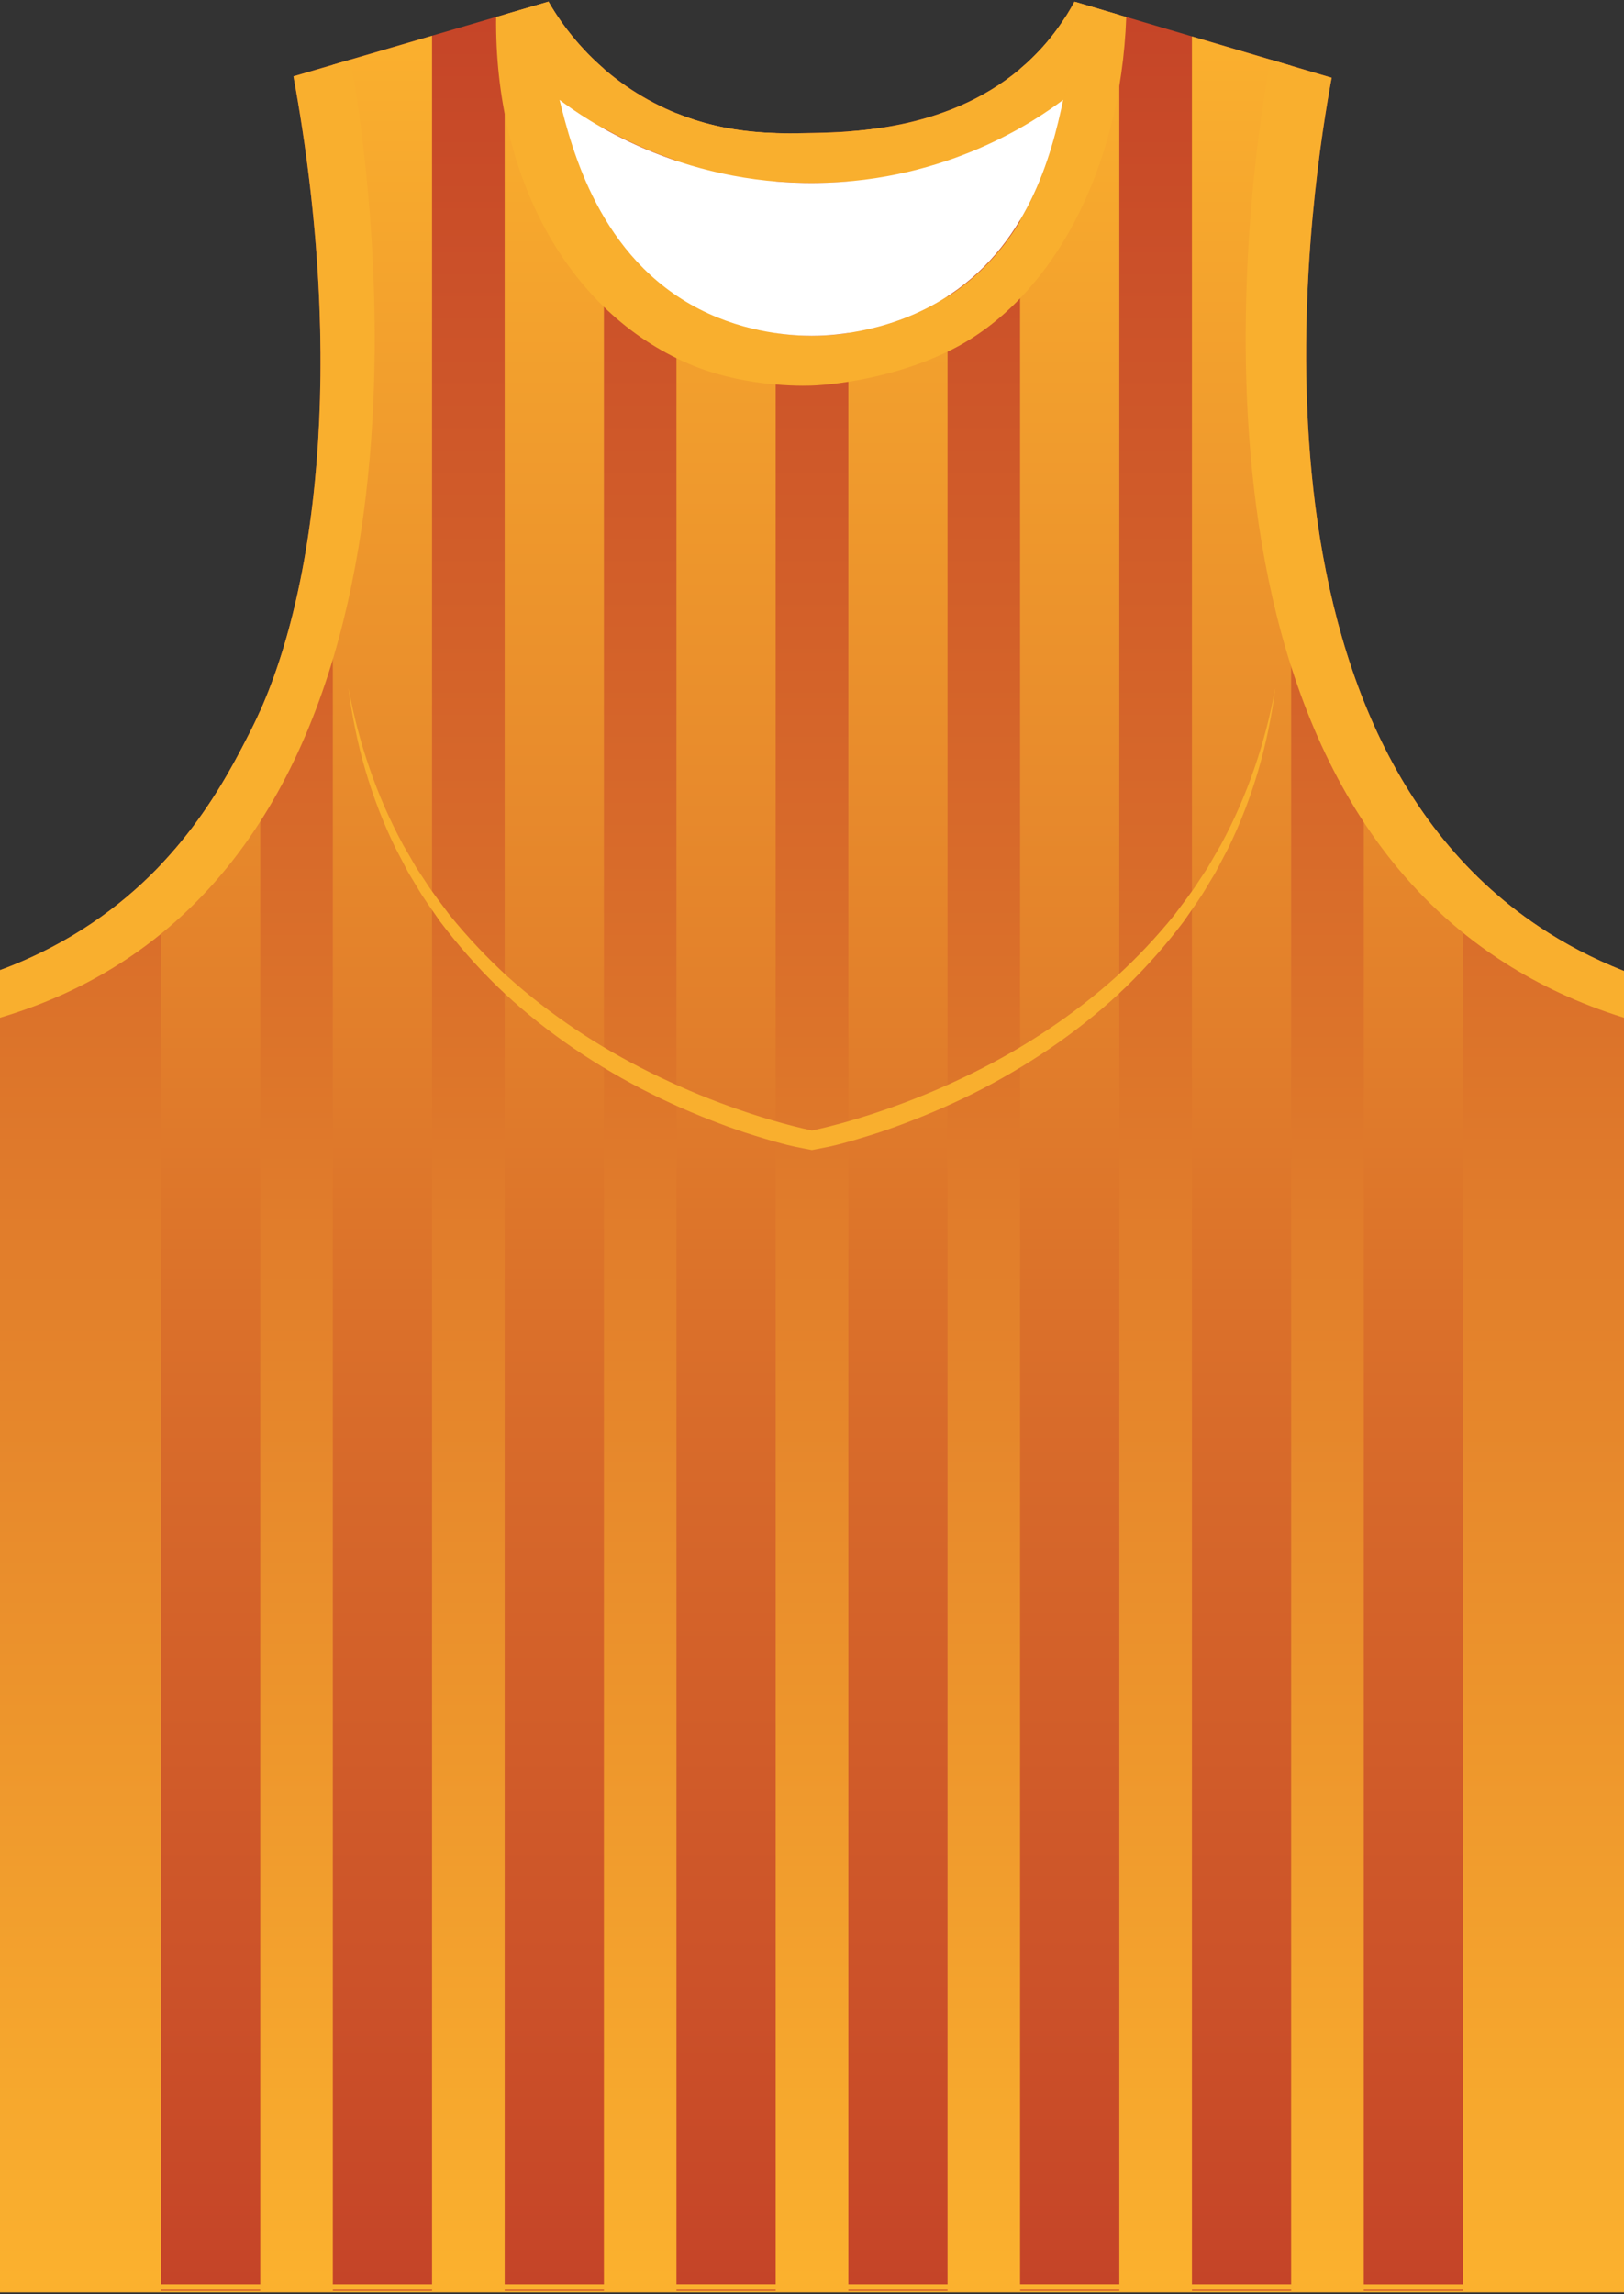 <?xml version="1.0" encoding="utf-8"?>
<!-- Generator: Adobe Illustrator 19.1.0, SVG Export Plug-In . SVG Version: 6.00 Build 0)  -->
<svg version="1.1" id="Layer_1" xmlns="http://www.w3.org/2000/svg" xmlns:xlink="http://www.w3.org/1999/xlink" x="0px" y="0px"
	 viewBox="0 0 500 706" style="enable-background:new 0 0 500 706;" xml:space="preserve">
<rect x="0" y="0" width="500" height="706" fill="#333333" stroke="none"/>
<style type="text/css">
	<![CDATA[
	@font-face{font-family:'codaheavy';src:url('/fonts/coda-heavy-webfont.woff') format('woff')}
	text{font-family:Impact,codaheavy,sans-serif}
	.Colour1.fill{fill:#F9AF2E;}
	.NeckAndArmTrim.fill{fill:#F9AF2E;}
	.Gradient1.stopColor{stop-color: #C54428;}
	.Gradient2.stopColor{stop-color: #DA6F2A;}
	.Gradient3.stopColor{stop-color: #FBB12E;}
	.st0{fill:url(#SVGID_1_);}
	.st1{fill:url(#SVGID_2_);}
	.st2{fill:url(#SVGID_3_);}
	.st3{fill:url(#SVGID_4_);}
	.st4{fill:url(#SVGID_5_);}
	.st5{fill:url(#SVGID_6_);}
	.st6{fill:url(#SVGID_7_);}
	.st7{fill:url(#SVGID_8_);}
	.st8{fill:url(#SVGID_9_);}
	.st9{fill:url(#SVGID_10_);}
	.st10{fill:url(#SVGID_11_);}
	.st11{fill:url(#SVGID_12_);}
	.st12{fill:url(#SVGID_13_);}
	.st13{fill:url(#SVGID_14_);}
	.st14{fill:url(#SVGID_15_);}
	.st15{fill:url(#SVGID_16_);}
	.st16{fill:url(#SVGID_17_);}
	.st17{fill:url(#SVGID_18_);}
	.st18{fill:url(#SVGID_19_);}
	.st19{fill:url(#SVGID_20_);}
	.st20{fill:url(#SVGID_21_);}
	.st21{fill:url(#SVGID_22_);}
	.st22{fill:url(#SVGID_23_);}
	.st23{fill:url(#SVGID_24_);}
	.st24{fill:url(#SVGID_25_);}
	.st25{fill:url(#SVGID_26_);}
	.st26{fill:url(#SVGID_27_);}
	.st27{fill:url(#SVGID_28_);}
	.st28{fill:url(#SVGID_29_);}
	.st29{fill:url(#SVGID_30_);}
	.st30{fill:url(#SVGID_31_);}
	.st31{fill:url(#SVGID_32_);}
	.st32{fill:url(#SVGID_33_);}
	.st33{fill:url(#SVGID_34_);}
	.st34{fill:url(#SVGID_35_);}
	.st35{fill:url(#SVGID_36_);}
	.st36{fill:url(#SVGID_37_);}
	.st37{fill:url(#SVGID_38_);}
	.st38{fill:url(#SVGID_39_);}
	.st39{fill:url(#SVGID_40_);}
	.st40{fill:url(#SVGID_41_);}
	.st41{fill:url(#SVGID_42_);}
	.st42{fill:url(#SVGID_43_);}
	.st43{fill:#FFFFFF;}
	]]>
</style>
<linearGradient id="SVGID_1_" gradientUnits="userSpaceOnUse" x1="250" y1="-0.253" x2="250" y2="702.004">
	<stop class="Gradient1 stopColor" offset="0" style="stop-color:#C54428"/>
	<stop class="Gradient2 stopColor" offset="0.415" style="stop-color:#DA6F2A"/>
	<stop class="Gradient3 stopColor" offset="1" style="stop-color:#FBB12E"/>
</linearGradient>
<path class="st0" d="M315.99,19.52c-22.51,20.41-52.68,21.1-65.53,21.39c-12.26,0.28-28.94,0.66-47.31-8.35
	c-20.27-9.94-30.4-25.31-34.28-32.07c-26.17,7.66-52.34,15.33-78.52,22.99c16.26,88.66,7.03,161.64-13.02,201.12
	c-7.89,15.53-22.12,43.56-54.73,63.14c-8.92,5.36-17,8.75-22.6,10.82v14.64V705.5h500c0-135.56,0-271.11,0-406.67
	c-9.76-3.85-18.38-8.45-26.01-13.53C376.05,220.11,404.94,51.34,410,23.92c-26.4-7.81-52.81-15.61-79.21-23.42
	C328.25,5.26,323.71,12.52,315.99,19.52z"/>
<linearGradient id="SVGID_2_" gradientUnits="userSpaceOnUse" x1="64.847" y1="3.153" x2="64.847" y2="702.513">
	<stop class="Gradient3 stopColor" offset="0" style="stop-color:#FBB12E"/>
	<stop class="Gradient2 stopColor" offset="0.585" style="stop-color:#DA6F2A"/>
	<stop class="Gradient1 stopColor" offset="1" style="stop-color:#C54428"/>
</linearGradient>
<rect x="49.57" y="704.73" class="st1" width="30.55" height="0.29"/>
<linearGradient id="SVGID_3_" gradientUnits="userSpaceOnUse" x1="64.847" y1="3.153" x2="64.847" y2="702.513">
	<stop class="Gradient3 stopColor" offset="0" style="stop-color:#FBB12E"/>
	<stop class="Gradient2 stopColor" offset="0.585" style="stop-color:#DA6F2A"/>
	<stop class="Gradient1 stopColor" offset="1" style="stop-color:#C54428"/>
</linearGradient>
<path class="st2" d="M80.12,218.69c-0.91,2.04-1.83,4.03-2.79,5.91c-5.25,10.34-13.33,26.22-27.75,41.46v436.95h30.55V218.69z"/>
<linearGradient id="SVGID_4_" gradientUnits="userSpaceOnUse" x1="223.55" y1="3.153" x2="223.55" y2="702.513">
	<stop class="Gradient3 stopColor" offset="0" style="stop-color:#FBB12E"/>
	<stop class="Gradient2 stopColor" offset="0.585" style="stop-color:#DA6F2A"/>
	<stop class="Gradient1 stopColor" offset="1" style="stop-color:#C54428"/>
</linearGradient>
<path class="st3" d="M238.82,40.95c-9.01-0.28-19.4-1.58-30.55-6.11v668.16h30.55V40.95z"/>
<linearGradient id="SVGID_5_" gradientUnits="userSpaceOnUse" x1="170.649" y1="3.153" x2="170.649" y2="702.513">
	<stop class="Gradient3 stopColor" offset="0" style="stop-color:#FBB12E"/>
	<stop class="Gradient2 stopColor" offset="0.585" style="stop-color:#DA6F2A"/>
	<stop class="Gradient1 stopColor" offset="1" style="stop-color:#C54428"/>
</linearGradient>
<rect x="155.38" y="704.73" class="st4" width="30.55" height="0.29"/>
<linearGradient id="SVGID_6_" gradientUnits="userSpaceOnUse" x1="223.55" y1="3.153" x2="223.55" y2="702.513">
	<stop class="Gradient3 stopColor" offset="0" style="stop-color:#FBB12E"/>
	<stop class="Gradient2 stopColor" offset="0.585" style="stop-color:#DA6F2A"/>
	<stop class="Gradient1 stopColor" offset="1" style="stop-color:#C54428"/>
</linearGradient>
<rect x="208.28" y="704.73" class="st5" width="30.55" height="0.29"/>
<linearGradient id="SVGID_7_" gradientUnits="userSpaceOnUse" x1="117.748" y1="3.153" x2="117.748" y2="702.513">
	<stop class="Gradient3 stopColor" offset="0" style="stop-color:#FBB12E"/>
	<stop class="Gradient2 stopColor" offset="0.585" style="stop-color:#DA6F2A"/>
	<stop class="Gradient1 stopColor" offset="1" style="stop-color:#C54428"/>
</linearGradient>
<path class="st6" d="M133.02,703.01V11c-10.18,2.98-20.36,5.96-30.55,8.94v683.07H133.02z"/>
<linearGradient id="SVGID_8_" gradientUnits="userSpaceOnUse" x1="117.748" y1="3.153" x2="117.748" y2="702.513">
	<stop class="Gradient3 stopColor" offset="0" style="stop-color:#FBB12E"/>
	<stop class="Gradient2 stopColor" offset="0.585" style="stop-color:#DA6F2A"/>
	<stop class="Gradient1 stopColor" offset="1" style="stop-color:#C54428"/>
</linearGradient>
<rect x="102.48" y="704.73" class="st7" width="30.55" height="0.29"/>
<linearGradient id="SVGID_9_" gradientUnits="userSpaceOnUse" x1="329.351" y1="3.153" x2="329.351" y2="702.513">
	<stop class="Gradient3 stopColor" offset="0" style="stop-color:#FBB12E"/>
	<stop class="Gradient2 stopColor" offset="0.585" style="stop-color:#DA6F2A"/>
	<stop class="Gradient1 stopColor" offset="1" style="stop-color:#C54428"/>
</linearGradient>
<path class="st8" d="M344.62,703.01V4.59c-4.51-1.33-9.02-2.67-13.53-4c-1.1,1.84-2.38,3.79-3.84,5.8
	c-2.65,3.99-6.29,8.61-11.28,13.13c-0.63,0.57-1.27,1.12-1.91,1.66v681.82H344.62z"/>
<linearGradient id="SVGID_10_" gradientUnits="userSpaceOnUse" x1="276.45" y1="3.153" x2="276.45" y2="702.513">
	<stop class="Gradient3 stopColor" offset="0" style="stop-color:#FBB12E"/>
	<stop class="Gradient2 stopColor" offset="0.585" style="stop-color:#DA6F2A"/>
	<stop class="Gradient1 stopColor" offset="1" style="stop-color:#C54428"/>
</linearGradient>
<rect x="261.18" y="704.73" class="st9" width="30.55" height="0.29"/>
<linearGradient id="SVGID_11_" gradientUnits="userSpaceOnUse" x1="382.252" y1="3.153" x2="382.252" y2="702.513">
	<stop class="Gradient3 stopColor" offset="0" style="stop-color:#FBB12E"/>
	<stop class="Gradient2 stopColor" offset="0.585" style="stop-color:#DA6F2A"/>
	<stop class="Gradient1 stopColor" offset="1" style="stop-color:#C54428"/>
</linearGradient>
<path class="st10" d="M397.52,703.01V20.23c-10.18-3.01-20.36-6.02-30.55-9.03v691.81H397.52z"/>
<linearGradient id="SVGID_12_" gradientUnits="userSpaceOnUse" x1="276.45" y1="3.153" x2="276.45" y2="702.513">
	<stop class="Gradient3 stopColor" offset="0" style="stop-color:#FBB12E"/>
	<stop class="Gradient2 stopColor" offset="0.585" style="stop-color:#DA6F2A"/>
	<stop class="Gradient1 stopColor" offset="1" style="stop-color:#C54428"/>
</linearGradient>
<path class="st11" d="M261.18,703.01h30.55V34.16c-7.94,3.18-15.48,4.72-22.29,5.45c-2.92,0.4-5.69,0.67-8.25,0.85V703.01z"/>
<linearGradient id="SVGID_13_" gradientUnits="userSpaceOnUse" x1="170.649" y1="3.153" x2="170.649" y2="702.513">
	<stop class="Gradient3 stopColor" offset="0" style="stop-color:#FBB12E"/>
	<stop class="Gradient2 stopColor" offset="0.585" style="stop-color:#DA6F2A"/>
	<stop class="Gradient1 stopColor" offset="1" style="stop-color:#C54428"/>
</linearGradient>
<path class="st12" d="M168.87,0.5c-4.5,1.32-9,2.63-13.49,3.95v698.56h30.55V21.15C176.76,13.21,171.44,4.97,168.87,0.5z"/>
<linearGradient id="SVGID_14_" gradientUnits="userSpaceOnUse" x1="382.252" y1="3.153" x2="382.252" y2="702.513">
	<stop class="Gradient3 stopColor" offset="0" style="stop-color:#FBB12E"/>
	<stop class="Gradient2 stopColor" offset="0.585" style="stop-color:#DA6F2A"/>
	<stop class="Gradient1 stopColor" offset="1" style="stop-color:#C54428"/>
</linearGradient>
<rect x="366.98" y="704.73" class="st13" width="30.55" height="0.29"/>
<linearGradient id="SVGID_15_" gradientUnits="userSpaceOnUse" x1="329.351" y1="3.153" x2="329.351" y2="702.513">
	<stop class="Gradient3 stopColor" offset="0" style="stop-color:#FBB12E"/>
	<stop class="Gradient2 stopColor" offset="0.585" style="stop-color:#DA6F2A"/>
	<stop class="Gradient1 stopColor" offset="1" style="stop-color:#C54428"/>
</linearGradient>
<rect x="314.08" y="704.73" class="st14" width="30.55" height="0.29"/>
<linearGradient id="SVGID_16_" gradientUnits="userSpaceOnUse" x1="435.152" y1="3.153" x2="435.152" y2="702.513">
	<stop class="Gradient3 stopColor" offset="0" style="stop-color:#FBB12E"/>
	<stop class="Gradient2 stopColor" offset="0.585" style="stop-color:#DA6F2A"/>
	<stop class="Gradient1 stopColor" offset="1" style="stop-color:#C54428"/>
</linearGradient>
<path class="st15" d="M450.43,265.65c-14.95-15.6-23.27-31.95-28.52-42.28c-0.68-1.35-1.36-2.77-2.03-4.22v483.87h30.55V265.65z"/>
<linearGradient id="SVGID_17_" gradientUnits="userSpaceOnUse" x1="435.152" y1="3.153" x2="435.152" y2="702.513">
	<stop class="Gradient3 stopColor" offset="0" style="stop-color:#FBB12E"/>
	<stop class="Gradient2 stopColor" offset="0.585" style="stop-color:#DA6F2A"/>
	<stop class="Gradient1 stopColor" offset="1" style="stop-color:#C54428"/>
</linearGradient>
<rect x="419.88" y="704.73" class="st16" width="30.55" height="0.29"/>
<path class="Colour1 fill" d="M375.85,260.06l-3.24,5.59l-0.81,1.4c-0.28,0.46-0.59,0.9-0.89,1.35l-1.79,2.7
	c-2.3,3.65-5.02,7.04-7.58,10.52c-5.46,6.75-11.44,13.11-17.91,19c-13.05,11.69-27.9,21.57-43.88,29.47
	c-7.98,3.96-16.22,7.48-24.66,10.5c-2.1,0.78-4.24,1.45-6.36,2.19c-2.14,0.67-4.27,1.37-6.43,1.99c-1.07,0.32-2.15,0.63-3.23,0.92
	c-1.08,0.3-2.16,0.59-3.25,0.86c-1.94,0.5-3.94,0.98-5.83,1.37c-1.89-0.39-3.89-0.87-5.83-1.37c-1.09-0.27-2.17-0.56-3.25-0.86
	c-1.08-0.29-2.16-0.6-3.23-0.92c-2.16-0.61-4.29-1.32-6.43-1.99c-2.11-0.74-4.26-1.41-6.36-2.19c-8.44-3.02-16.68-6.54-24.66-10.5
	c-15.98-7.9-30.83-17.78-43.88-29.47c-6.47-5.9-12.44-12.26-17.91-19c-2.56-3.48-5.28-6.87-7.58-10.52l-1.79-2.7
	c-0.3-0.45-0.61-0.89-0.89-1.35l-0.81-1.4l-3.24-5.59c-8.21-15.12-13.72-31.52-16.86-48.34c2.13,16.94,6.86,33.72,14.54,49.38
	l3.04,5.8l0.76,1.45c0.27,0.48,0.56,0.94,0.84,1.41l1.7,2.81c2.17,3.82,4.82,7.36,7.32,11c5.33,7.06,11.22,13.77,17.64,20.03
	c12.91,12.47,27.99,22.93,44.21,31.42c8.12,4.23,16.57,7.91,25.22,11.13c2.15,0.83,4.35,1.55,6.53,2.31c2.21,0.7,4.4,1.42,6.63,2.06
	c1.11,0.34,2.23,0.65,3.35,0.96c1.12,0.31,2.24,0.62,3.37,0.9c2.28,0.58,5.11,1.09,7.54,1.56c2.43-0.47,5.27-0.98,7.54-1.56
	c1.13-0.28,2.26-0.58,3.37-0.9c1.12-0.3,2.24-0.62,3.35-0.96c2.23-0.64,4.43-1.36,6.63-2.06c2.18-0.76,4.38-1.48,6.53-2.31
	c8.65-3.22,17.1-6.9,25.22-11.13c16.22-8.49,31.3-18.95,44.21-31.42c6.42-6.26,12.31-12.96,17.64-20.03c2.5-3.64,5.15-7.18,7.32-11
	l1.7-2.81c0.28-0.47,0.58-0.93,0.84-1.41l0.76-1.45l3.04-5.8c7.68-15.66,12.4-32.44,14.54-49.38
	C389.57,228.54,384.06,244.94,375.85,260.06z"/>
<g id="FBodyLogos"></g>
<path class="NeckAndArmTrim fill" d="M500,313.21c-14.19-4.41-26.2-10.21-36.41-16.69c-109.06-69.26-76.4-257.02-72.44-278.17L410,23.92
	c-5.06,27.42-33.95,196.19,63.99,261.38c7.63,5.08,16.25,9.68,26.01,13.53C500,303.62,500,308.42,500,313.21"/>
<path class="NeckAndArmTrim fill" d="M0,313.21v-7.91v-6.73c5.6-2.07,13.68-5.47,22.6-10.82c32.6-19.58,46.84-47.61,54.73-63.14
	c20.05-39.48,29.29-112.46,13.02-201.12l17.57-5.14c3.87,21.26,36.22,212.31-72.93,279.39C25.1,303.82,13.55,309.18,0,313.21"/>
<path class="NeckAndArmTrim fill" d="M168.87,0.5c-0.04,7.29,0.55,17.88,3.64,30.23c3.73,14.94,12.16,48.63,43.13,64.45
	c14.77,7.54,29.04,8.14,34.53,8.15c4.13,0.01,22.45-0.3,40.21-11.15c28.19-17.22,34.57-48.55,37.92-65
	c2.24-11.02,2.58-20.35,2.48-26.68l15.97,4.72c-1.69,47.51-23.18,87.11-53.8,102.42c-20.78,10.39-42.43,11-42.43,11
	s-19.98,1.27-38.48-6.68C174.69,95.9,152.23,54.4,152.75,5.22L168.87,0.5z"/>
<path class="NeckAndArmTrim fill" d="M330.78,0.5c-2.53,4.76-7.07,12.02-14.8,19.03c-22.51,20.41-52.68,21.1-65.53,21.39
	c-12.26,0.28-28.94,0.66-47.31-8.35c-20.27-9.94-30.4-25.31-34.28-32.07c-0.77,13.4,3.64,30.23,3.64,30.23
	c7.63,5.76,36.55,26.15,79.31,25.58c40.55-0.54,67.83-19.6,75.75-25.58C327.57,30.73,331.28,15.47,330.78,0.5z"/>
<path class="st43" d="M290.14,92.18c-17.76,10.84-36.08,11.15-40.21,11.15c-5.49-0.01-19.76-0.61-34.53-8.15
	c-30.97-15.82-39.4-49.51-43.13-64.45c7.63,5.76,36.55,26.15,79.31,25.58c40.55-0.54,67.83-19.6,75.75-25.58
	C323.75,47.82,316.43,76.13,290.14,92.18z"/>
</svg>
